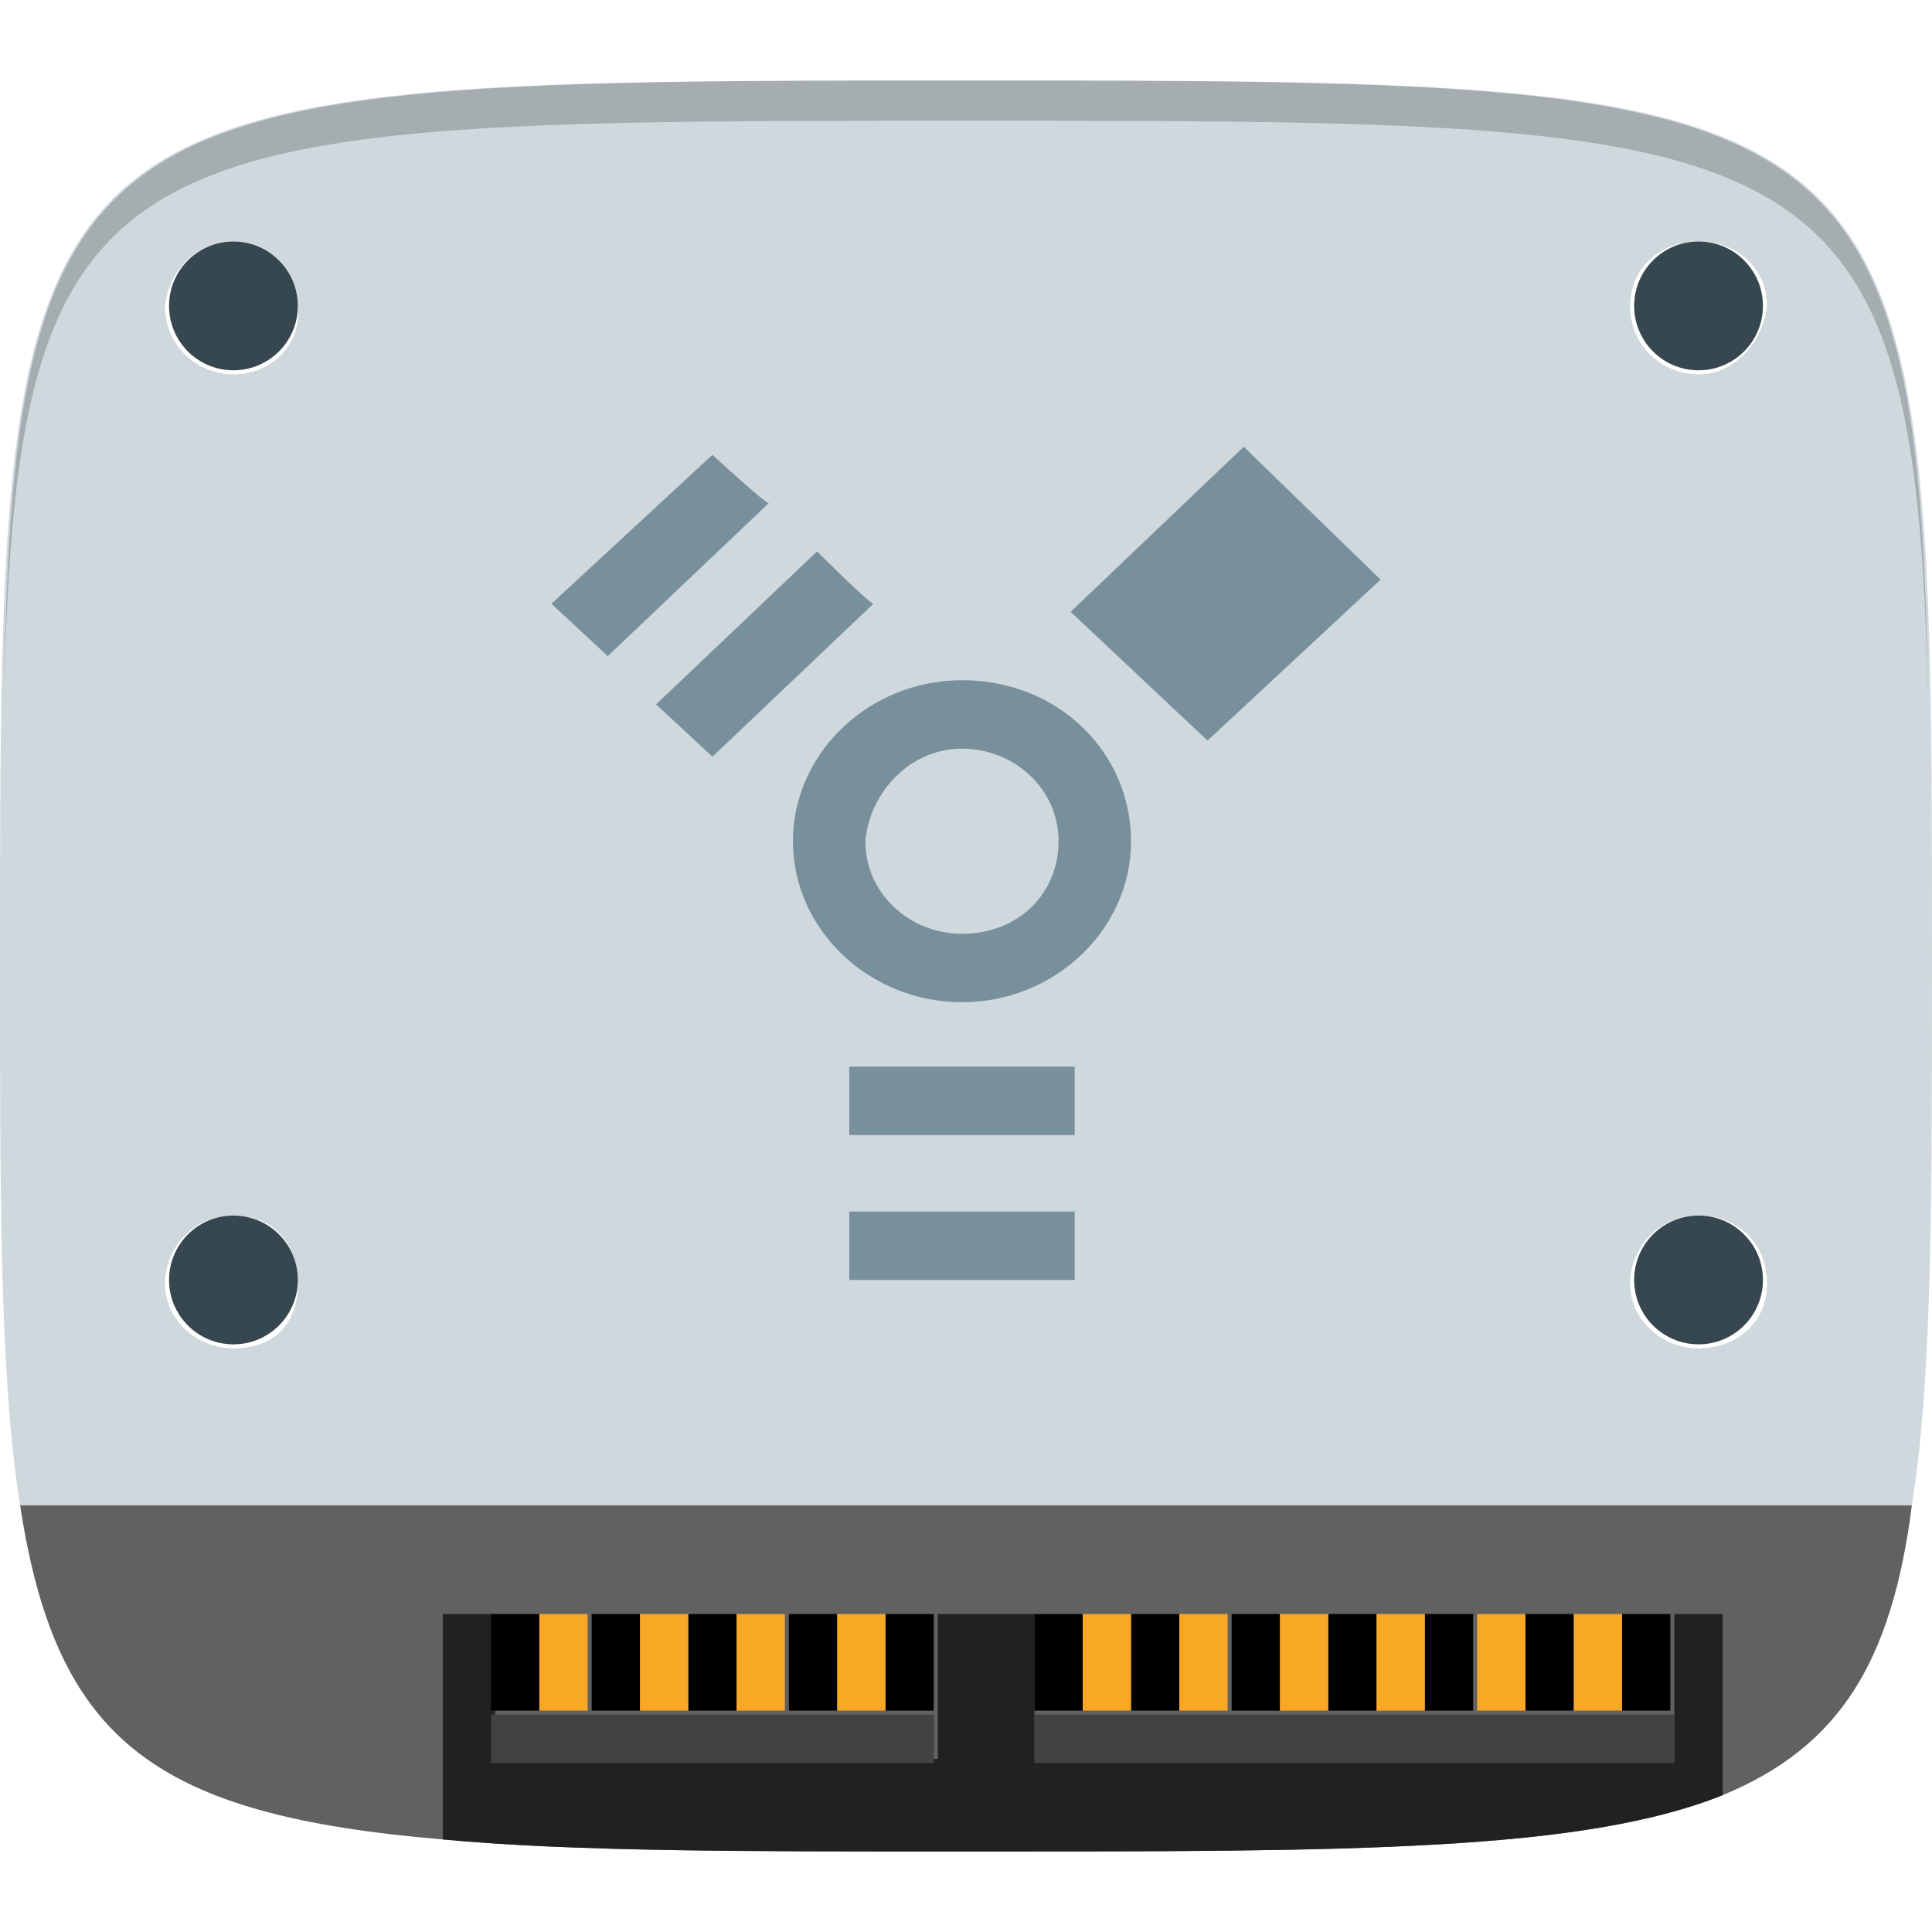 <?xml version="1.0" encoding="utf-8"?>
<!-- Generator: Adobe Illustrator 18.0.0, SVG Export Plug-In . SVG Version: 6.00 Build 0)  -->
<!DOCTYPE svg PUBLIC "-//W3C//DTD SVG 1.1//EN" "http://www.w3.org/Graphics/SVG/1.1/DTD/svg11.dtd">
<svg version="1.1"
	 id="svg2" sodipodi:docname="drive-harddisk-ieee1394.svg" xmlns:cc="http://creativecommons.org/ns#" xmlns:dc="http://purl.org/dc/elements/1.1/" xmlns:rdf="http://www.w3.org/1999/02/22-rdf-syntax-ns#" xmlns:inkscape="http://www.inkscape.org/namespaces/inkscape" xmlns:sodipodi="http://sodipodi.sourceforge.net/DTD/sodipodi-0.dtd" xmlns:svg="http://www.w3.org/2000/svg" inkscape:version="0.48.4 r9939"
	 xmlns="http://www.w3.org/2000/svg" xmlns:xlink="http://www.w3.org/1999/xlink" x="0px" y="0px" viewBox="-12 -12 48 48"
	 style="enable-background:new -12 -12 48 48;" xml:space="preserve">
<style type="text/css">
	.st0{fill:#CFD8DC;}
	.st1{fill:#78909C;}
	.st2{fill:#616161;}
	.st3{fill:#212121;}
	.st4{fill:#F9A825;}
	.st5{fill:#424242;}
	.st6{fill:#37474F;}
	.st7{opacity:0.2;enable-background:new    ;}
</style>
<sodipodi:namedview  id="base" pagecolor="#ffffff" borderopacity="1.0" inkscape:cx="0.42647693" showgrid="true" inkscape:cy="11.357426" inkscape:zoom="8.1906535" bordercolor="#666666" inkscape:window-maximized="1" inkscape:snap-global="true" inkscape:window-y="24" inkscape:pageshadow="2" inkscape:pageopacity="0.0" inkscape:document-units="px" inkscape:current-layer="layer1" inkscape:window-height="744" inkscape:window-width="1301" inkscape:snap-bbox="true" inkscape:window-x="65" inkscape:object-paths="true" inkscape:object-nodes="true" inkscape:snap-nodes="true">
	<inkscape:grid  type="xygrid" visible="true" enabled="true" id="grid3003" empspacing="6" snapvisiblegridlinesonly="true">
		</inkscape:grid>
</sodipodi:namedview>
<g>
	<path class="st0" d="M36,12c0-22,0-22-24-22s-24,0-24,22c0,5.9,0,10.3,0.5,13.4h47C36,22.3,36,17.9,36,12z M-6.2,21.5
		c-0.9,0-1.7-0.7-1.7-1.6s0.7-1.7,1.7-1.7s1.6,0.7,1.6,1.7S-5.2,21.5-6.2,21.5z M-6.2-2.7c-0.9,0-1.7-0.7-1.7-1.7
		C-7.8-5.3-7.1-6-6.2-6s1.6,0.7,1.6,1.6C-4.5-3.5-5.2-2.7-6.2-2.7z M2.1,9.6H0.8V7.4h-2.3v2.1h-1.2V4.7h1.2v1.9h2.3V4.7h1.2V9.6z
		 M8.4,7.1c0,0.8-0.3,1.4-0.8,1.8C7.1,9.3,6.3,9.6,5.2,9.6H3.6V4.7h1.8c1,0,1.7,0.2,2.2,0.6C8.2,5.7,8.4,6.3,8.4,7.1L8.4,7.1z
		 M14.5,7.1c0,0.8-0.3,1.4-0.8,1.8c-0.5,0.4-1.3,0.6-2.4,0.6H9.6V4.7h1.8c1,0,1.7,0.2,2.2,0.6C14.2,5.7,14.5,6.3,14.5,7.1L14.5,7.1z
		 M30.2,21.5c-0.9,0-1.7-0.7-1.7-1.6s0.7-1.7,1.7-1.7s1.7,0.7,1.7,1.7S31.1,21.5,30.2,21.5z M30.2-2.7c-0.9,0-1.7-0.7-1.7-1.7
		c0-0.9,0.7-1.6,1.7-1.6s1.7,0.7,1.7,1.6C31.8-3.5,31.1-2.7,30.2-2.7z"/>
	<rect x="-4.5" y="3.4" class="st0" width="22.4" height="7.6"/>
	<path id="图标" inkscape:connector-curvature="0" class="st1" d="M18.9-0.9l-4.3,4.1L18,6.4l4.3-4L18.9-0.9z M5.7-0.7L1.7,3
		l1.4,1.3l4-3.8C7,0.5,5.7-0.7,5.7-0.7z M8.3,1.7l-4,3.8l1.4,1.3l4-3.8C9.6,3,8.3,1.7,8.3,1.7z M11.9,4.9c-2.3,0-4.2,1.8-4.2,4
		s1.9,4,4.2,4s4.2-1.8,4.2-4S14.3,4.9,11.9,4.9L11.9,4.9z M11.9,6.6c1.3,0,2.4,1,2.4,2.3s-1,2.3-2.4,2.3c-1.3,0-2.4-1-2.4-2.3
		C9.6,7.7,10.6,6.6,11.9,6.6L11.9,6.6z M9.1,14.5v1.7h5.6v-1.7H9.1z M9.1,18.1v1.7h5.6v-1.7H9.1z"/>
	<path class="st2" d="M-11.5,25.4c0.9,5.9,3.4,7.7,10.5,8.3C2.2,34,6.4,34,11.8,34h0.4c9.4,0,15.1,0,18.6-1.4
		c2.9-1.2,4.2-3.3,4.7-7.2H-11.5z"/>
	<path class="st3" d="M30.8,28.1h-1.2v2.4v1.2H13.7v-1.2v-2.4h-2.4v2.4v1.2h-11v-1.2v-2.4H-1v5.6C2.2,34,6.4,34,11.8,34h0.4
		c9.4,0,15.1,0,18.6-1.4V28.1z"/>
	<rect x="21" y="28.1" width="1.2" height="2.4"/>
	<rect x="23.4" y="28.1" width="1.2" height="2.4"/>
	<rect x="13.7" y="28.1" width="1.2" height="2.4"/>
	<rect x="18.6" y="28.1" width="1.2" height="2.4"/>
	<rect x="28.3" y="28.1" width="1.2" height="2.4"/>
	<rect x="16.1" y="28.1" width="1.2" height="2.4"/>
	<rect x="25.9" y="28.1" width="1.2" height="2.4"/>
	<rect x="2.7" y="28.1" width="1.2" height="2.4"/>
	<rect x="0.2" y="28.1" width="1.2" height="2.4"/>
	<rect x="10" y="28.1" width="1.2" height="2.4"/>
	<rect x="5.1" y="28.1" width="1.2" height="2.4"/>
	<rect x="7.6" y="28.1" width="1.2" height="2.4"/>
	<rect x="3.9" y="28.1" class="st4" width="1.2" height="2.4"/>
	<rect x="6.3" y="28.1" class="st4" width="1.2" height="2.4"/>
	<rect x="8.8" y="28.1" class="st4" width="1.2" height="2.4"/>
	<rect x="1.4" y="28.1" class="st4" width="1.2" height="2.4"/>
	<rect x="17.3" y="28.1" class="st4" width="1.2" height="2.4"/>
	<rect x="19.8" y="28.1" class="st4" width="1.2" height="2.4"/>
	<rect x="14.9" y="28.1" class="st4" width="1.2" height="2.4"/>
	<rect x="24.7" y="28.1" class="st4" width="1.2" height="2.4"/>
	<rect x="27.1" y="28.1" class="st4" width="1.2" height="2.4"/>
	<rect x="22.2" y="28.1" class="st4" width="1.2" height="2.4"/>
	<polygon class="st5" points="27.1,30.6 25.9,30.6 24.7,30.6 23.4,30.6 22.2,30.6 21,30.6 19.8,30.6 18.6,30.6 17.3,30.6 16.1,30.6 
		14.9,30.6 13.7,30.6 13.7,31.8 29.6,31.8 29.6,30.6 28.3,30.6 	"/>
	<polygon class="st5" points="8.8,30.6 7.6,30.6 6.3,30.6 5.1,30.6 3.9,30.6 2.7,30.6 1.4,30.6 0.2,30.6 0.2,31.8 11.2,31.8 
		11.2,30.6 10,30.6 	"/>
	<circle class="st6" cx="-6.2" cy="-4.4" r="1.6"/>
	<circle class="st6" cx="30.2" cy="-4.4" r="1.6"/>
	<circle class="st6" cx="-6.2" cy="19.8" r="1.6"/>
	<circle class="st6" cx="30.2" cy="19.8" r="1.6"/>
</g>
<path id="path3770" class="st7" d="M12-10C-9.3-10-11.7-9.9-11.9,5.4C-11.6-9-9-9,12-9S35.6-9,35.9,5.4C35.7-9.9,33.3-10,12-10z"/>
</svg>

